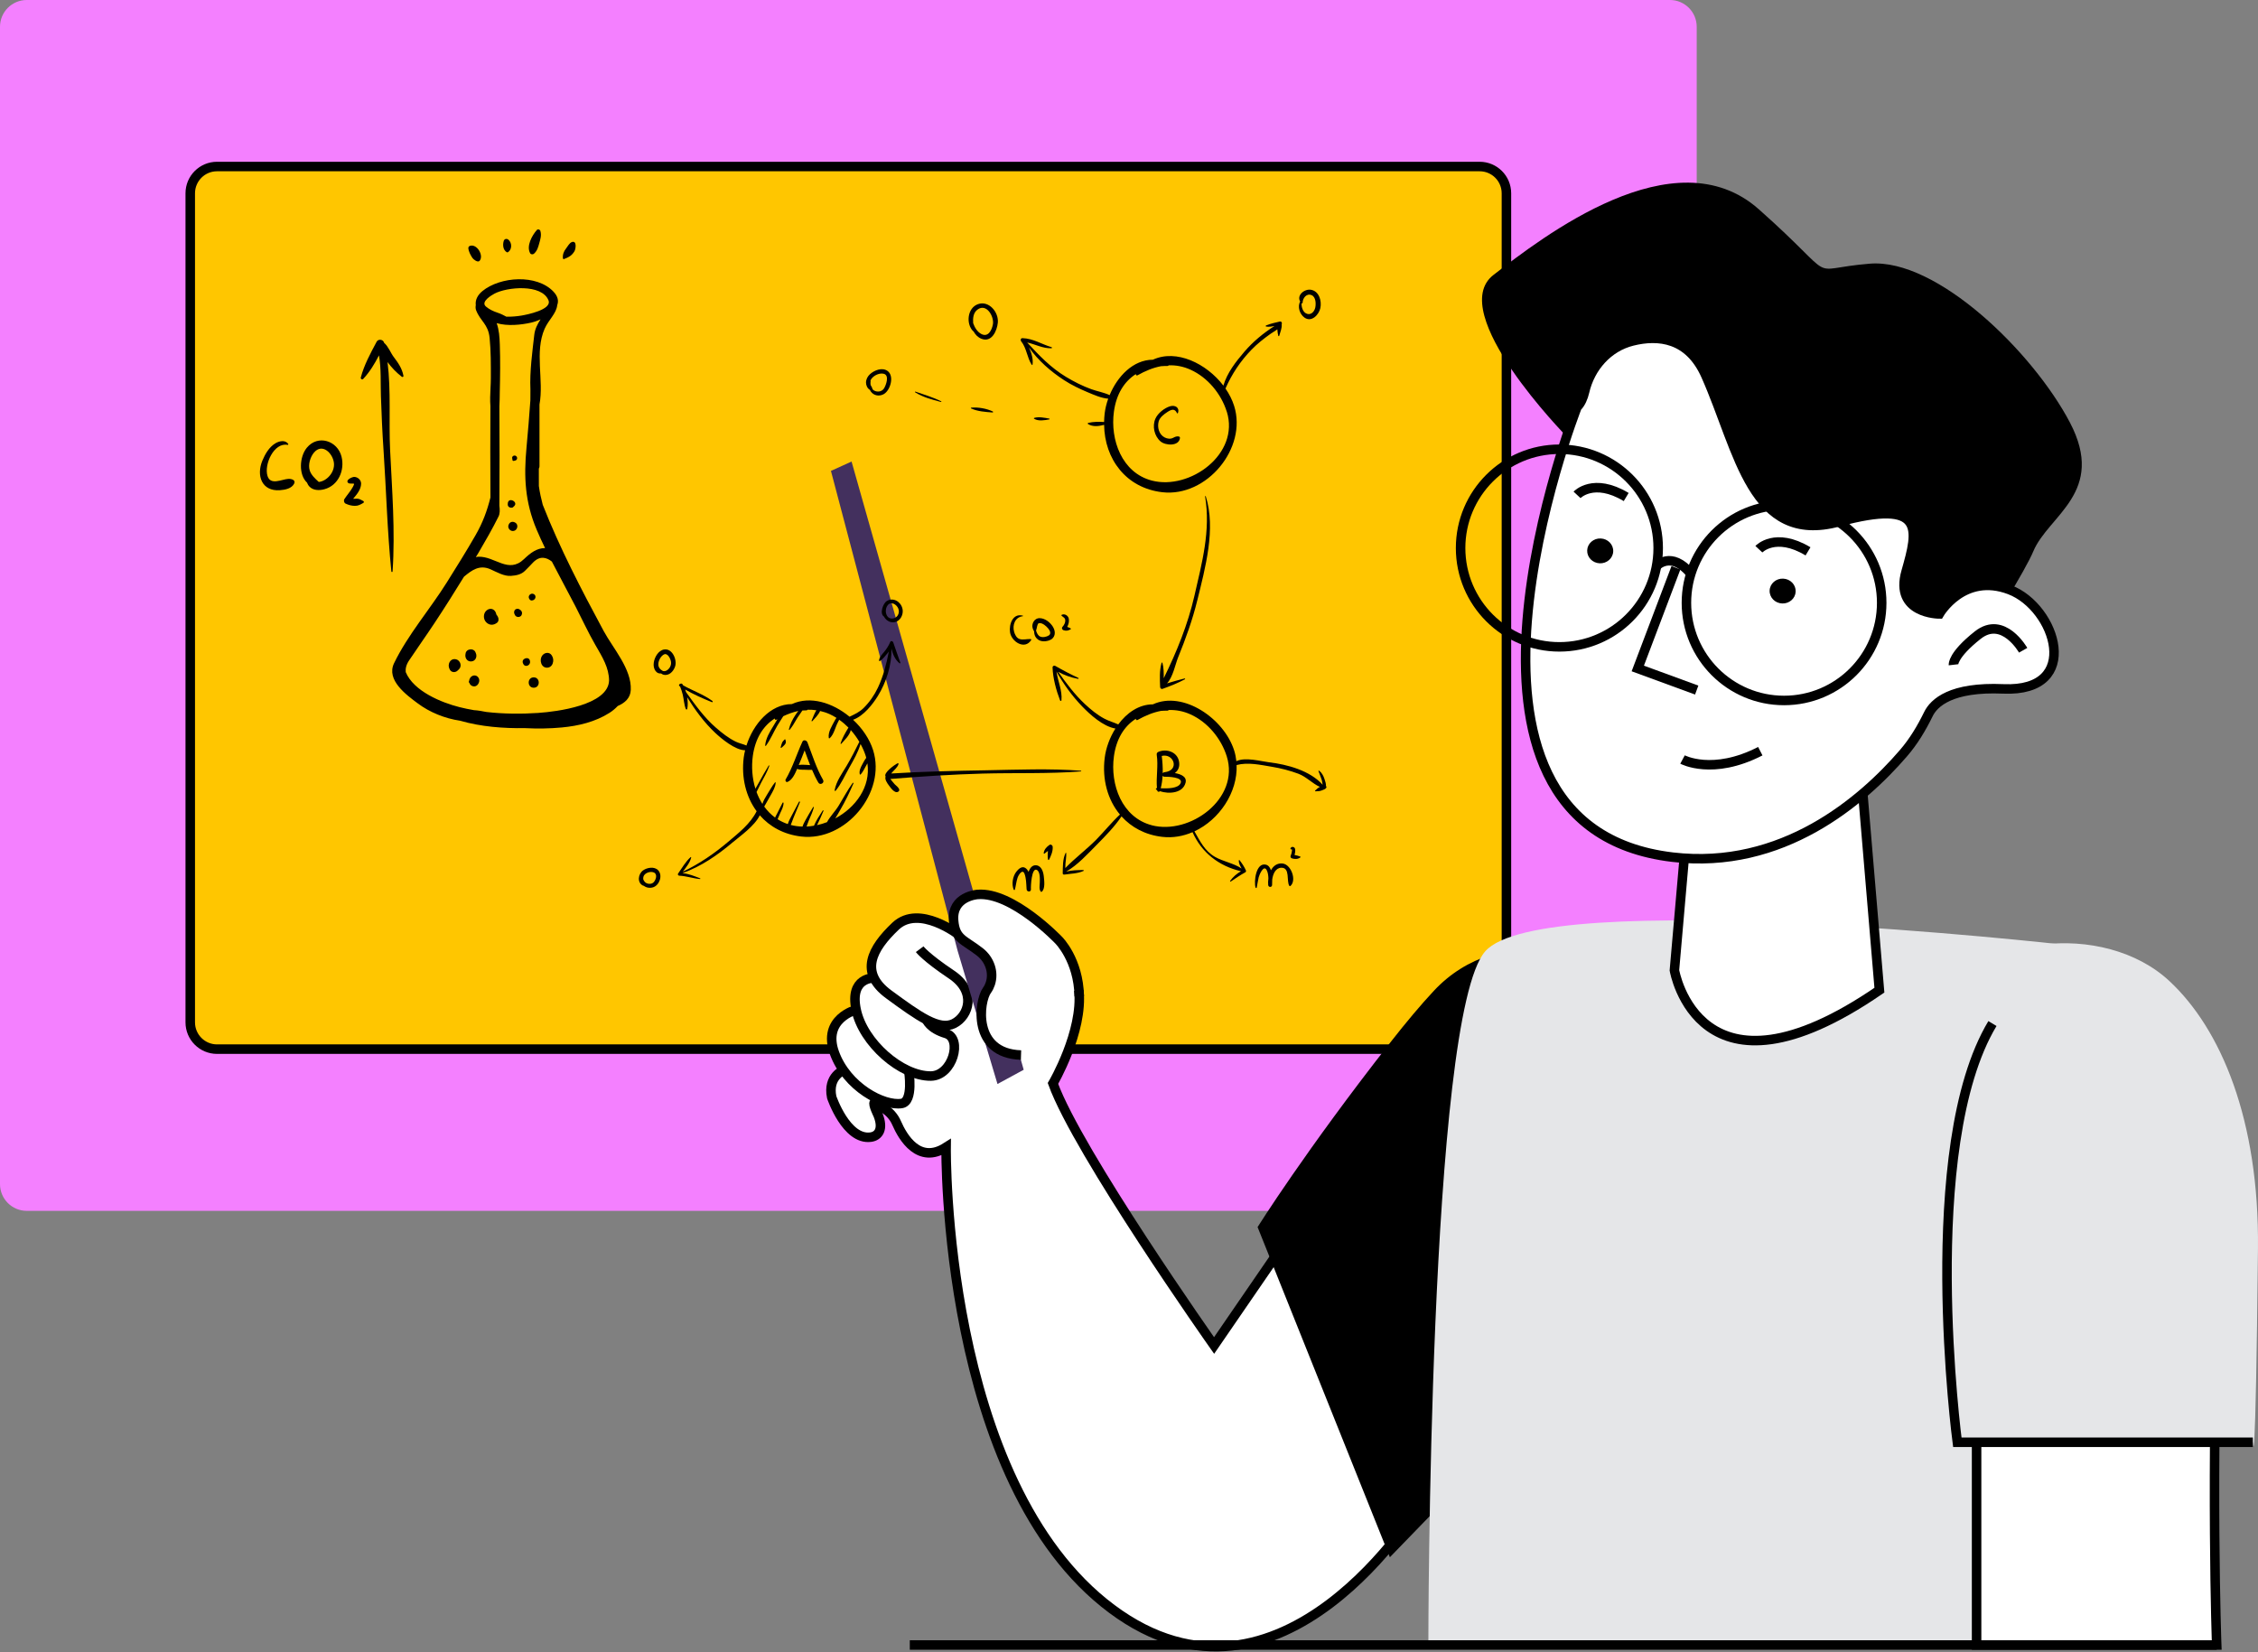 <svg width="237.546" height="173.794" viewBox="0 0 237.546 173.794" fill="none" xmlns="http://www.w3.org/2000/svg" xmlns:xlink="http://www.w3.org/1999/xlink">
	<rect x="0" y="0" width="237.546" height="173.794" fill="#808080" stroke="none"/>
	<desc>
			Created with Pixso.
	</desc>
	<defs/>
	<path id="Vector" d="M2.817 0L175.68 0C177.236 0 178.497 1.261 178.497 2.817L178.497 124.566C178.497 126.121 177.236 127.382 175.68 127.382L2.817 127.382C1.261 127.382 0 126.121 0 124.566L0 2.817C0 1.261 1.261 0 2.817 0Z" fill-rule="evenodd" fill="#F480FF"/>
	<path id="Vector" d="M155.663 17.518L22.832 17.518C21.276 17.518 20.015 18.779 20.015 20.334L20.015 107.552C20.015 109.108 21.276 110.369 22.832 110.369L155.663 110.369C157.218 110.369 158.479 109.108 158.479 107.552L158.479 20.334C158.479 18.779 157.218 17.518 155.663 17.518Z" fill-rule="nonzero" fill="#FFC600"/>
	<path id="Vector" d="M155.663 17.518C157.218 17.518 158.479 18.779 158.479 20.334L158.479 107.552C158.479 109.108 157.218 110.369 155.663 110.369L22.832 110.369C21.276 110.369 20.015 109.108 20.015 107.552L20.015 20.334C20.015 18.779 21.276 17.518 22.832 17.518L155.663 17.518Z" stroke="#000000"/>
	<path id="Vector" d="M135.969 133.83L133.767 132.744L127.723 141.544C127.723 141.544 114.167 121.632 110.771 113.975C110.771 113.975 115.007 106.381 112.916 100.978C112.916 100.978 111.942 97.443 104.581 95.917C104.581 95.917 102.064 94.661 100.292 98.032C100.292 98.032 95.689 94.474 93.687 97.952C93.687 97.952 91.253 100.893 92.166 103.259C92.166 103.259 89.328 102.773 90.07 106.224C90.07 106.224 84.995 107.881 89.187 113.153C89.187 113.153 88.537 112.667 88.147 112.874C87.589 113.174 87.253 114.324 87.5 115.425C87.826 116.888 90.14 120.277 92.192 119.512C93.304 119.099 92.192 116.315 92.192 116.315C92.192 116.315 93.02 116.491 93.609 117.165C94.396 118.068 95.079 119.517 95.29 119.822C97.22 122.575 99.532 120.681 99.532 120.681C99.532 120.681 100.515 154.416 113.017 165.657C113.017 165.657 123.664 178.206 137.016 170.608C137.016 170.608 143.86 166.866 146.226 161.634L135.971 133.828L135.969 133.83Z" fill-rule="nonzero" fill="#FFFFFF"/>
	<path id="Vector" d="M100.91 98.368C100.91 98.368 96.694 95.084 94.213 97.433C91.732 99.783 90.349 102.299 93.502 104.609C96.654 106.919 98.79 108.459 100.351 107.677C101.91 106.895 102.792 104.325 100.088 102.515C97.386 100.705 96.75 99.856 96.75 99.856" stroke="#000000"/>
	<path id="Vector" d="M91.957 102.888C91.957 102.888 89.347 102.762 90.07 106.224C90.79 109.686 94.818 113.228 97.931 113.198C100.227 113.174 101.281 109.25 99.529 108.724C97.778 108.196 97.473 107.273 97.473 107.273" stroke="#000000"/>
	<path id="Vector" d="M90.068 106.224C90.068 106.224 86.472 107.156 87.786 110.766C89.1 114.376 92.95 116.376 94.851 116.085C96.133 115.888 95.603 112.658 95.603 112.658" stroke="#000000"/>
	<path id="Vector" d="M92.192 116.111L92.983 116.601C93.572 116.965 94.044 117.493 94.321 118.129C94.994 119.683 96.684 122.509 99.532 120.686C99.532 120.686 99.095 155.918 116.958 169.249C134.821 182.579 149.447 158.153 149.447 158.153L135.673 129.974L127.725 141.546C127.725 141.546 113.381 121.204 110.773 113.977C110.773 113.977 113.965 108.524 113.498 104.187" stroke="#000000"/>
	<path id="Vector" d="M88.763 112.587C88.763 112.587 87.04 113.198 87.497 115.428C87.497 115.428 89.035 119.979 91.605 119.625C92.429 119.512 92.966 118.773 92.375 117.294C92.375 117.294 91.795 116.134 91.981 115.986C92.166 115.838 92.807 115.773 92.807 115.773" stroke="#000000"/>
	<path id="Vector" d="M100.743 100.02L87.417 49.539L89.586 48.553L107.695 112.538L104.937 114.036L100.743 100.02Z" fill-rule="nonzero" fill="#43305E"/>
	<path id="Vector" d="M111.214 98.764C111.214 98.764 105.468 92.551 101.393 94.459C98.781 95.682 101.527 99.605 103.299 100.375C105.071 101.144 104.219 102.262 104.604 103.626C104.989 104.989 106.604 109.552 106.604 109.552C106.604 109.552 111.24 104.881 111.214 102.431C111.188 99.98 111.568 99.454 111.214 98.764Z" fill-rule="nonzero" fill="#FFFFFF"/>
	<path id="Vector" d="M104.419 102.025C104.419 102.025 104.658 102.787 104.18 103.686C103.701 104.585 101.637 110.592 106.923 110.876C112.21 111.16 112.301 105.982 111.367 103.764C110.433 101.546 105.602 101.076 104.419 102.025Z" fill-rule="nonzero" fill="#FFFFFF"/>
	<path id="Vector" d="M107.414 110.989C102.257 110.827 102.987 105.337 103.827 104.186C103.985 103.971 104.1 103.731 104.182 103.487C104.585 102.276 104.104 100.945 103.102 100.156C101.445 98.853 100.475 98.821 100.321 96.83C100.123 94.272 102.841 94.096 102.841 94.096C106.503 93.788 111.369 98.896 111.369 98.896C111.369 98.896 113.461 100.95 113.54 104.813" stroke="#000000"/>
	<path id="Vector" d="M164.814 45.917C164.814 45.917 152 32.867 157.118 28.921C162.235 24.977 176.152 14.131 185.036 22.02C193.921 29.907 189.63 28.311 196.707 27.738C203.784 27.167 213.887 37.073 217.753 44.434C221.619 51.795 215.485 54.213 213.908 58.001C212.33 61.788 199.592 81.587 195.982 83.62C192.374 85.652 171.112 51.917 168.495 50.016C165.878 48.115 164.814 45.917 164.814 45.917Z" fill-rule="nonzero" fill="#000000"/>
	<path id="Vector" d="M173.596 108.421C169.823 99.128 157.688 96.896 150.846 104.231C149.456 105.719 147.959 107.503 146.276 109.649C137.384 120.981 132.3 129.087 132.3 129.087L146.217 163.819L171.269 137.976C177.405 131.647 179.224 122.294 175.91 114.125L173.596 108.423L173.596 108.421Z" fill-rule="nonzero" fill="#000000"/>
	<path id="Vector" d="M217.109 99.379C217.109 99.379 162.23 93.194 156.237 100.091C150.247 106.987 150.266 173.053 150.266 173.053C150.266 173.053 183.665 173.051 210.305 173.053C229.219 173.053 228.022 121.216 226.97 111.695C225.919 102.175 217.107 99.377 217.107 99.377L217.109 99.379Z" fill-rule="nonzero" fill="#E5E6E8"/>
	<path id="Vector" d="M177.417 87.591L176.152 102.072C176.152 102.072 178.717 117.223 197.716 104.165L195.984 83.62C195.984 83.62 184.102 76.463 177.419 87.591L177.417 87.591Z" fill-rule="nonzero" fill="#FFFFFF"/>
	<path id="Vector" d="M176.152 102.072C176.152 102.072 178.717 117.223 197.716 104.165L195.984 83.62C195.984 83.62 184.102 76.463 177.419 87.591L177.417 87.591L176.152 102.072Z" stroke="#000000"/>
	<path id="Vector" d="M165.908 42.822C165.908 42.822 148.567 86.941 175.962 90.173C187.508 91.535 195.916 84.256 200.247 79.235C201.322 77.991 202.157 76.587 202.871 75.127C203.455 73.93 205.251 72.228 210.753 72.47C219.135 72.836 216.295 63.891 211.422 62.039C206.551 60.184 204.016 64.588 204.016 64.588C204.016 64.588 199.254 64.585 200.526 60.128C201.796 55.671 202.585 52.424 193.432 54.896C184.283 57.368 182.992 47.467 179.461 39.519C177.68 35.507 174.476 35.195 171.739 35.871C169.171 36.505 167.298 38.629 166.702 41.207C166.558 41.824 166.314 42.411 165.908 42.824L165.908 42.822Z" fill-rule="nonzero" fill="#FFFFFF"/>
	<path id="Vector" d="M175.962 90.173C187.508 91.535 195.916 84.256 200.247 79.235C201.322 77.991 202.157 76.587 202.871 75.127C203.455 73.93 205.251 72.228 210.753 72.47C219.135 72.836 216.295 63.891 211.422 62.039C206.551 60.184 204.016 64.588 204.016 64.588C204.016 64.588 199.254 64.585 200.526 60.128C201.796 55.671 202.585 52.424 193.432 54.896C184.283 57.368 182.992 47.467 179.461 39.519C177.68 35.507 174.476 35.195 171.739 35.871C169.171 36.505 167.298 38.629 166.702 41.207C166.558 41.824 166.314 42.411 165.908 42.824L165.908 42.822C165.908 42.822 148.567 86.941 175.962 90.173Z" stroke="#000000"/>
	<path id="Vector" d="M168.401 56.646C169.158 56.679 169.745 57.291 169.714 58.012C169.682 58.734 169.044 59.292 168.287 59.259C167.531 59.226 166.943 58.614 166.975 57.893C167.006 57.171 167.645 56.613 168.401 56.646Z" fill-rule="evenodd" fill="#000000"/>
	<path id="Vector" d="M187.595 60.872C188.351 60.905 188.939 61.517 188.907 62.238C188.876 62.959 188.237 63.517 187.481 63.484C186.724 63.451 186.137 62.84 186.168 62.118C186.2 61.397 186.838 60.839 187.595 60.872Z" fill-rule="evenodd" fill="#000000"/>
	<path id="Vector" d="M176.311 59.729L172.298 70.322L178.497 72.594" stroke="#000000"/>
	<path id="Vector" d="M185.036 57.776C185.036 57.776 186.759 55.929 190.207 58.001" stroke="#000000"/>
	<path id="Vector" d="M165.908 52.06C165.908 52.06 167.631 50.213 171.079 52.286" stroke="#000000"/>
	<path id="Vector" d="M177.006 79.899C177.006 79.899 180.168 81.61 185.186 79.024" stroke="#000000"/>
	<path id="Vector" d="M212.84 68.407C212.84 68.407 210.741 64.701 208.065 66.813C205.39 68.928 205.507 69.933 205.507 69.933" stroke="#000000"/>
	<path id="Vector" d="M224.294 103.863C224.294 103.863 234.357 104.618 233.451 130.345C232.545 156.071 233.202 173.056 233.202 173.056L207.941 173.056L207.941 111.651C207.941 111.651 210.354 100.701 224.294 103.865L224.294 103.863Z" fill-rule="nonzero" fill="#FFFFFF"/>
	<path id="Vector" d="M233.451 130.345C232.545 156.071 233.202 173.056 233.202 173.056L207.941 173.056L207.941 111.651C207.941 111.651 210.354 100.701 224.294 103.865L224.294 103.863C224.294 103.863 234.357 104.618 233.451 130.345Z" stroke="#000000"/>
	<path id="Vector" d="M203.326 106.67C207.49 98.241 221.363 96.804 228.238 103.217C233.649 108.261 237.684 117.796 237.543 131.345C237.28 156.878 237 151.724 237 151.724L199.151 151.731C199.151 151.731 194.571 124.378 203.324 106.668L203.326 106.67Z" fill-rule="nonzero" fill="#E5E6E8"/>
	<path id="Vector" d="M237.003 151.724L205.913 151.724C205.913 151.724 201.793 120.674 209.61 107.675" stroke="#000000"/>
	<path id="Vector" d="M164.051 68.048C158.311 68.048 153.658 63.394 153.658 57.654C153.658 51.914 158.311 47.26 164.051 47.26C169.792 47.26 174.445 51.914 174.445 57.654C174.445 63.394 169.792 68.048 164.051 68.048Z" stroke="#000000"/>
	<path id="Vector" d="M187.686 73.688C182.013 73.688 177.415 69.089 177.415 63.416C177.415 57.744 182.013 53.145 187.686 53.145C193.359 53.145 197.958 57.744 197.958 63.416C197.958 69.089 193.359 73.688 187.686 73.688Z" stroke="#000000"/>
	<path id="Vector" d="M174.269 59.541C174.269 59.541 175.811 57.87 177.877 60.353" stroke="#000000"/>
	<path id="Vector" d="M93.964 67.564C93.922 67.444 93.722 67.381 93.661 67.524C93.483 67.935 93.269 68.275 92.981 68.618C92.765 68.876 92.509 69.137 92.476 69.487C92.471 69.531 92.528 69.559 92.565 69.538C92.896 69.334 93.147 68.98 93.394 68.686C93.434 68.639 93.471 68.59 93.509 68.541C93.253 69.85 92.929 71.137 92.354 72.35C91.976 73.146 91.471 73.871 90.847 74.489C90.401 74.927 89.892 75.148 89.375 75.399C87.589 73.923 85.237 73.177 83.308 74.068C81.014 74.076 79.235 76.197 78.528 78.427C78.167 78.268 77.749 78.193 77.397 78.019C76.634 77.646 75.954 77.106 75.317 76.552C74.076 75.477 73.125 74.134 72.172 72.808C72.144 72.716 72.116 72.625 72.083 72.538C72.987 73.059 73.909 73.468 74.897 73.867C74.975 73.897 75.007 73.784 74.949 73.742C73.993 73.04 72.883 72.672 71.867 72.097C71.846 72.061 71.827 72.024 71.806 71.991C71.768 71.935 71.691 71.888 71.621 71.916C71.599 71.923 71.508 71.949 71.562 71.942C71.435 71.956 71.379 72.111 71.496 72.188C71.517 72.202 71.538 72.212 71.559 72.226C71.559 72.235 71.555 72.245 71.559 72.252C71.667 72.524 71.757 72.787 71.825 73.071C71.947 73.571 71.961 74.104 72.146 74.582C72.172 74.648 72.282 74.667 72.299 74.582C72.371 74.23 72.365 73.789 72.294 73.353C73.141 74.712 74.078 76.005 75.259 77.111C75.864 77.678 77.334 78.923 78.388 78.927C78.324 79.188 78.273 79.446 78.24 79.702C77.979 81.81 78.477 83.821 79.599 85.342C78.93 86.671 77.754 87.584 76.601 88.561C75.144 89.795 73.562 90.884 71.834 91.701C72.181 91.237 72.583 90.753 72.714 90.211C72.724 90.173 72.679 90.147 72.651 90.173C72.127 90.64 71.735 91.333 71.334 91.903C71.266 91.999 71.358 92.117 71.459 92.121C72.191 92.154 72.907 92.41 73.641 92.474C73.688 92.478 73.691 92.41 73.651 92.396C73.012 92.152 72.454 91.919 71.796 91.851C73.785 91.147 75.503 89.943 77.111 88.589C77.857 87.957 79.38 86.903 79.932 85.767C80.977 86.964 82.455 87.788 84.298 88.002C88.979 88.539 93.255 83.359 91.854 78.918C91.483 77.744 90.72 76.622 89.746 75.719C90.859 75.322 91.814 74.085 92.354 73.212C93.241 71.773 93.826 69.942 93.779 68.228C93.927 68.813 94.136 69.367 94.626 69.77C94.664 69.801 94.741 69.775 94.72 69.717C94.457 69.001 94.211 68.275 93.962 67.555L93.964 67.564ZM90.406 78.035C89.986 78.887 89.561 79.725 89.075 80.547C88.596 81.357 87.969 82.192 87.805 83.134C87.796 83.185 87.864 83.244 87.906 83.192C88.509 82.462 88.897 81.537 89.366 80.718C89.812 79.939 90.265 79.132 90.532 78.27C90.753 78.676 90.943 79.099 91.079 79.533C91.1 79.596 91.112 79.66 91.129 79.725C90.967 79.937 90.84 80.181 90.716 80.413C90.551 80.716 90.364 81.089 90.448 81.441C90.457 81.484 90.516 81.5 90.547 81.467C90.795 81.2 90.95 80.824 91.136 80.509C91.176 80.441 91.213 80.373 91.253 80.305C91.617 82.767 90.021 84.948 87.868 86.098C88.073 85.788 88.246 85.457 88.404 85.188C88.922 84.298 89.38 83.359 89.784 82.413C89.807 82.359 89.739 82.317 89.704 82.366C89.157 83.124 88.718 83.955 88.232 84.753C87.88 85.335 87.326 85.882 87.002 86.49C86.659 86.622 86.31 86.727 85.955 86.805C86.206 86.317 86.42 85.802 86.631 85.307C86.652 85.256 86.587 85.213 86.554 85.263C86.225 85.77 85.873 86.298 85.631 86.864C85.373 86.908 85.113 86.941 84.852 86.953C84.939 86.727 85.009 86.493 85.099 86.284C85.289 85.838 85.493 85.41 85.617 84.939C85.629 84.892 85.566 84.866 85.542 84.906C85.265 85.356 84.995 85.812 84.739 86.277C84.624 86.486 84.498 86.718 84.427 86.955C84.01 86.946 83.596 86.892 83.195 86.786C83.193 86.786 83.19 86.786 83.188 86.784C83.293 86.549 83.371 86.295 83.465 86.061C83.688 85.497 83.934 84.946 84.157 84.382C84.181 84.326 84.087 84.286 84.059 84.34C83.814 84.821 83.547 85.291 83.3 85.772C83.155 86.056 82.972 86.368 82.878 86.692C82.488 86.561 82.129 86.387 81.803 86.18C81.906 85.96 81.991 85.725 82.089 85.519C82.247 85.19 82.427 84.842 82.43 84.472C82.43 84.42 82.357 84.399 82.331 84.446C82.127 84.835 81.942 85.237 81.733 85.626C81.667 85.749 81.596 85.875 81.54 86.007C81.096 85.683 80.716 85.291 80.399 84.85C80.632 84.457 80.852 84.061 81.075 83.659C81.303 83.251 81.571 82.814 81.603 82.338C81.606 82.303 81.556 82.282 81.533 82.307C81.207 82.711 80.956 83.192 80.676 83.629C80.474 83.946 80.312 84.244 80.207 84.57C79.958 84.18 79.751 83.763 79.589 83.319C79.749 83.002 79.897 82.676 80.059 82.371C80.376 81.782 80.712 81.199 80.937 80.568C80.953 80.526 80.89 80.502 80.866 80.537C80.512 81.096 80.197 81.683 79.873 82.26C79.744 82.493 79.601 82.73 79.47 82.972C79.129 81.866 79.043 80.662 79.197 79.533C79.451 77.7 80.272 76.366 81.519 75.575C81.467 75.667 81.585 75.766 81.671 75.716C81.709 75.695 81.749 75.676 81.789 75.655C81.639 75.904 81.493 76.155 81.348 76.392C80.96 77.021 80.564 77.676 80.496 78.423C80.491 78.474 80.559 78.481 80.585 78.446C81.059 77.794 81.373 77.024 81.782 76.326C81.974 75.998 82.202 75.674 82.404 75.341C82.927 75.097 83.453 74.909 83.984 74.791C83.859 74.949 83.749 75.118 83.643 75.275C83.345 75.728 83.117 76.204 82.991 76.733C82.981 76.775 83.038 76.815 83.068 76.777C83.341 76.449 83.556 76.089 83.765 75.716C83.953 75.383 84.209 75.071 84.413 74.742C84.552 74.735 84.69 74.726 84.833 74.728C84.901 74.728 84.941 74.698 84.967 74.66C85.27 74.651 85.577 74.674 85.885 74.719C85.667 75.054 85.531 75.486 85.38 75.81C85.359 75.855 85.415 75.906 85.453 75.866C85.721 75.573 86.106 75.202 86.277 74.794C86.603 74.869 86.934 74.972 87.27 75.122C87.521 75.235 87.763 75.371 87.997 75.517C87.918 75.622 87.85 75.74 87.798 75.841C87.521 76.371 87.098 77.01 87.188 77.627C87.195 77.676 87.263 77.686 87.293 77.655C87.756 77.216 87.854 76.524 88.152 75.977C88.188 75.911 88.242 75.815 88.284 75.714C88.631 75.958 88.957 76.237 89.258 76.54C88.941 77.08 88.615 77.608 88.429 78.209C88.418 78.249 88.472 78.279 88.497 78.249C88.833 77.869 89.385 77.362 89.502 76.803C89.842 77.181 90.143 77.596 90.401 78.033L90.406 78.035Z" fill-rule="nonzero" fill="#000000"/>
	<path id="Vector" d="M139.508 82.711C139.508 82.711 139.499 82.709 139.494 82.704C139.518 82.451 139.405 82.164 139.332 81.934C139.227 81.606 139.053 81.286 138.774 81.075C138.741 81.052 138.694 81.091 138.706 81.127C138.814 81.425 138.945 81.711 139.041 82.014C139.093 82.178 139.109 82.373 139.145 82.556C137.809 81.059 135.417 80.418 133.518 80.195C132.722 80.101 130.981 79.613 130.068 80.078C130.028 79.7 129.955 79.324 129.838 78.953C128.774 75.582 124.46 72.63 121.286 74.097C119.81 74.101 118.547 74.986 117.643 76.209C117.172 75.993 116.655 75.855 116.191 75.608C115.425 75.202 114.752 74.644 114.12 74.054C113.052 73.057 112.163 71.862 111.318 70.67C111.973 71.033 112.637 71.268 113.409 71.414C113.463 71.423 113.503 71.348 113.449 71.32C112.625 70.937 111.801 70.505 111.012 70.05C110.893 69.982 110.726 70.066 110.731 70.212C110.766 71.348 111.116 72.63 111.524 73.686C111.555 73.763 111.66 73.749 111.667 73.667C111.766 72.653 111.289 71.658 111.144 70.646C111.897 71.982 112.785 73.212 113.853 74.32C114.667 75.165 116.045 76.425 117.345 76.641C116.744 77.592 116.345 78.693 116.216 79.735C115.937 81.99 116.524 84.138 117.82 85.69C116.939 86.511 116.167 87.478 115.327 88.331C114.296 89.373 113.09 90.272 112.073 91.319C112.078 91.178 112.073 91.037 112.085 90.896C112.109 90.516 112.193 90.126 112.17 89.748C112.17 89.715 112.12 89.697 112.104 89.732C111.792 90.352 111.813 91.204 111.801 91.882C111.801 91.974 111.883 92.018 111.965 92.006C112.672 91.901 113.318 91.915 113.989 91.621C114.038 91.6 114.01 91.528 113.963 91.528C113.329 91.53 112.759 91.546 112.163 91.692C113.367 91.004 114.402 89.856 115.367 88.882C116.27 87.971 117.251 86.972 117.986 85.882C119.026 87.037 120.477 87.831 122.279 88.037C123.385 88.164 124.467 87.969 125.458 87.544C126.406 89.68 128.216 91.11 130.554 91.652C130.103 91.915 129.725 92.234 129.41 92.671C129.382 92.711 129.436 92.762 129.476 92.736C129.974 92.403 130.481 92.056 131.007 91.767C131.089 91.722 131.101 91.626 131.065 91.549C130.896 91.171 130.654 90.807 130.396 90.483C130.373 90.453 130.331 90.481 130.328 90.511C130.305 90.83 130.471 91.096 130.622 91.368C129.798 90.812 128.683 90.636 127.824 90.145C126.732 89.523 126.237 88.471 125.657 87.457C128.286 86.23 130.211 83.354 130.094 80.481C131.291 80.162 132.61 80.465 133.809 80.664C134.758 80.822 135.685 81.059 136.586 81.394C137.426 81.707 138.067 82.436 138.861 82.782C138.661 82.873 138.523 83.005 138.358 83.164C138.33 83.192 138.351 83.246 138.391 83.246C138.628 83.237 138.832 83.242 139.055 83.15C139.224 83.08 139.462 83.026 139.539 82.84C139.56 82.789 139.553 82.742 139.504 82.711L139.508 82.711ZM121.176 86.817C118.01 85.99 116.78 82.514 117.186 79.564C117.439 77.73 118.261 76.397 119.507 75.606C119.456 75.698 119.573 75.796 119.66 75.747C120.481 75.28 121.305 74.942 122.141 74.784C122.362 74.768 122.585 74.756 122.815 74.761C122.883 74.761 122.923 74.73 122.948 74.693C123.7 74.667 124.465 74.799 125.251 75.155C127.056 75.972 128.469 77.693 129.056 79.561C130.457 84.03 125.162 87.859 121.172 86.819L121.176 86.817Z" fill-rule="nonzero" fill="#000000"/>
	<path id="Vector" d="M134.856 33.993C134.856 33.993 134.856 33.991 134.856 33.989C134.856 33.874 134.748 33.801 134.642 33.824C134.166 33.935 133.652 34.047 133.199 34.233C133.15 34.252 133.131 34.341 133.199 34.352C133.488 34.399 133.786 34.357 134.082 34.294C132.917 35.035 131.812 35.951 130.924 36.986C130.03 38.028 129.089 39.221 128.704 40.566C126.922 38.237 123.758 36.697 121.286 37.841C119.211 37.848 117.554 39.585 116.735 41.568C116.132 41.282 115.409 41.162 114.796 40.939C113.869 40.601 112.986 40.153 112.141 39.643C110.538 38.676 109.308 37.385 108.06 36.031C108.916 36.212 109.698 36.667 110.613 36.636C110.679 36.636 110.691 36.542 110.627 36.524C109.583 36.212 108.686 35.608 107.564 35.573C107.379 35.566 107.332 35.78 107.428 35.902C108.015 36.641 108.043 37.618 108.543 38.378C108.562 38.406 108.613 38.409 108.621 38.369C108.714 37.822 108.529 37.146 108.252 36.554C109.219 37.932 110.543 39.08 111.937 39.988C112.709 40.491 113.543 40.894 114.392 41.249C115.047 41.523 115.838 41.885 116.587 41.941C116.404 42.453 116.277 42.974 116.214 43.481C116.176 43.789 116.16 44.094 116.153 44.394C115.594 44.361 115.015 44.359 114.484 44.488C114.425 44.502 114.418 44.582 114.468 44.612C114.979 44.925 115.59 44.843 116.155 44.692C116.202 48.277 118.456 51.342 122.277 51.781C126.958 52.319 131.234 47.138 129.833 42.697C129.633 42.066 129.321 41.448 128.922 40.873C129.591 39.352 130.485 37.998 131.657 36.791C132.26 36.167 132.948 35.627 133.654 35.125C133.901 34.949 134.157 34.815 134.38 34.648C134.389 34.876 134.427 35.104 134.476 35.324C134.488 35.378 134.567 35.374 134.579 35.324C134.687 34.916 134.88 34.531 134.833 34.106C134.837 34.094 134.844 34.085 134.849 34.073C134.861 34.045 134.859 34.019 134.849 33.996L134.856 33.993ZM129.061 43.298C130.462 47.767 125.167 51.596 121.176 50.556C118.01 49.73 116.78 46.253 117.186 43.303C117.439 41.469 118.261 40.136 119.507 39.345C119.456 39.437 119.573 39.535 119.66 39.486C120.481 39.019 121.305 38.681 122.141 38.524C122.362 38.507 122.585 38.498 122.815 38.5C122.883 38.5 122.923 38.47 122.948 38.432C123.699 38.406 124.465 38.538 125.251 38.895C127.056 39.711 128.469 41.432 129.056 43.3L129.061 43.298Z" fill-rule="nonzero" fill="#000000"/>
	<path id="Vector" d="M86.587 82.04C85.873 80.798 85.457 79.425 84.943 78.094C84.864 77.887 84.533 77.772 84.415 78.026C83.807 79.347 83.389 80.742 82.65 82.002C82.58 82.122 82.7 82.319 82.847 82.258C83.357 82.044 83.638 81.397 83.859 80.887C84.124 80.998 84.451 80.967 84.735 80.979C84.993 80.988 85.211 81.002 85.429 80.984C85.624 81.444 85.835 81.897 86.094 82.331C86.281 82.648 86.772 82.364 86.587 82.042L86.587 82.04ZM84.899 80.467C84.634 80.458 84.31 80.42 84.03 80.481C84.249 79.974 84.444 79.455 84.648 78.941C84.838 79.458 85.023 79.979 85.225 80.491C85.124 80.479 85.019 80.472 84.897 80.467L84.899 80.467Z" fill-rule="nonzero" fill="#000000"/>
	<path id="Vector" d="M82.624 77.805C82.615 77.775 82.573 77.758 82.549 77.787C82.446 77.906 82.338 77.986 82.275 78.139C82.209 78.294 82.174 78.458 82.129 78.618C82.115 78.665 82.174 78.695 82.209 78.665C82.347 78.538 82.493 78.432 82.603 78.277C82.709 78.127 82.676 77.963 82.624 77.808L82.624 77.805Z" fill-rule="nonzero" fill="#000000"/>
	<path id="Vector" d="M123.594 81.326C123.948 81.059 124.145 80.648 124.03 80.078C123.833 79.087 122.711 78.737 121.871 79.092C121.73 79.153 121.669 79.254 121.692 79.409C121.866 80.577 121.61 81.756 121.714 82.911C121.704 82.911 121.695 82.911 121.688 82.911C121.601 82.908 121.568 83.033 121.643 83.073C121.671 83.089 121.704 83.103 121.735 83.117C121.737 83.141 121.739 83.166 121.742 83.19C121.742 83.19 121.746 83.188 121.749 83.185C121.784 83.303 121.944 83.343 122.016 83.232C122.983 83.556 124.453 83.446 124.725 82.333C124.878 81.709 124.249 81.441 123.596 81.326L123.594 81.326ZM122.498 81.237C122.415 81.246 122.357 81.286 122.319 81.34C122.336 80.721 122.291 80.099 122.218 79.523C123.5 79.211 124.141 81.068 122.498 81.237ZM124.204 82.387C123.948 82.955 122.85 82.955 122.108 82.927C122.218 82.509 122.282 82.066 122.307 81.61C122.343 81.667 122.404 81.709 122.498 81.709C122.852 81.709 124.5 81.73 124.204 82.387Z" fill-rule="nonzero" fill="#000000"/>
	<path id="Vector" d="M113.712 81.08C110.428 80.829 107.069 80.974 103.78 81.033C100.445 81.091 97.088 81.16 93.76 81.371C93.805 81.314 93.842 81.265 93.863 81.242C94.098 80.977 94.422 80.723 94.53 80.373C94.549 80.312 94.481 80.277 94.431 80.298C94.159 80.418 92.903 81.305 93.166 81.695C93.056 81.981 93.33 82.385 93.523 82.638C93.692 82.864 94.124 83.5 94.481 83.291C94.863 83.068 94.269 82.655 94.119 82.498C93.964 82.336 93.821 82.127 93.664 81.946C96.905 81.681 100.13 81.469 103.384 81.38C106.815 81.286 110.292 81.415 113.714 81.153C113.761 81.148 113.761 81.082 113.714 81.08L113.712 81.08Z" fill-rule="nonzero" fill="#000000"/>
	<path id="Vector" d="M94.938 64.031C94.772 63.292 93.971 62.811 93.293 63.229C92.887 63.477 92.511 64.557 92.992 64.858C93.129 65.142 93.415 65.379 93.729 65.445C94.553 65.621 95.105 64.761 94.941 64.034L94.938 64.031ZM93.84 65.071C93.429 65.071 93.246 64.75 93.194 64.407C93.178 64.147 93.211 63.888 93.391 63.665C93.758 63.215 94.328 63.597 94.499 64.01C94.703 64.499 94.396 65.071 93.84 65.069L93.84 65.071Z" fill-rule="nonzero" fill="#000000"/>
	<path id="Vector" d="M69.867 68.325C69.254 68.426 68.855 69.148 68.778 69.71C68.733 70.036 68.78 70.348 68.987 70.611C69.144 70.813 69.341 70.867 69.548 70.846C69.693 70.965 69.881 71.029 70.104 70.998C70.566 70.937 70.893 70.512 71.026 70.097C71.247 69.407 70.731 68.184 69.867 68.327L69.867 68.325ZM70.191 70.501C70.036 70.606 69.883 70.627 69.74 70.59C69.454 70.437 69.242 70.203 69.259 69.853C69.275 69.487 69.496 69.059 69.813 68.867C70.226 68.616 70.55 69.306 70.592 69.634C70.635 69.972 70.468 70.308 70.191 70.498L70.191 70.501Z" fill-rule="nonzero" fill="#000000"/>
	<path id="Vector" d="M69.245 91.556C68.853 91.131 68.085 91.258 67.663 91.556C67.128 91.934 66.994 92.854 67.658 93.173C67.677 93.182 67.698 93.182 67.719 93.178C68.001 93.398 68.386 93.452 68.724 93.337C69.383 93.112 69.738 92.091 69.243 91.556L69.245 91.556ZM68.769 92.807C68.583 93.006 68.261 93.023 68.027 92.915C67.829 92.823 67.752 92.673 67.675 92.516C67.653 92.328 67.675 92.147 67.837 91.988C68.062 91.76 68.494 91.657 68.79 91.786C69.2 91.966 69.001 92.56 68.771 92.807L68.769 92.807Z" fill-rule="nonzero" fill="#000000"/>
	<path id="Vector" d="M125.958 63.158C126.784 59.774 127.939 55.649 126.85 52.211C126.835 52.164 126.772 52.185 126.779 52.229C127.38 55.818 126.45 59.203 125.655 62.679C124.969 65.684 123.784 68.595 122.427 71.348C122.432 70.799 122.432 70.242 122.289 69.731C122.277 69.686 122.214 69.686 122.2 69.731C121.967 70.531 122.014 71.458 122.049 72.282C122.054 72.4 122.171 72.515 122.296 72.47C123.117 72.177 123.883 71.871 124.655 71.461C124.704 71.435 124.669 71.36 124.617 71.374C123.99 71.54 123.38 71.693 122.772 71.89C123.401 71.219 123.636 69.907 123.943 69.146C124.737 67.191 125.455 65.215 125.955 63.161L125.958 63.158Z" fill-rule="nonzero" fill="#000000"/>
	<path id="Vector" d="M109.813 92.22C109.768 91.751 109.583 91.086 109.017 91.028C108.609 90.985 108.358 91.298 108.205 91.722C108.118 91.535 107.996 91.377 107.825 91.284C107.47 91.089 107.109 91.457 106.916 91.706C106.534 92.201 106.409 93.004 106.639 93.582C106.663 93.64 106.752 93.652 106.771 93.582C106.877 93.168 106.914 92.748 107.048 92.342C107.153 92.028 107.574 91.366 107.783 91.927C107.954 92.389 107.961 92.915 107.991 93.408C107.991 93.464 107.996 93.516 108.001 93.56C108.027 93.851 108.477 93.856 108.456 93.56C108.428 93.236 108.527 91.265 109.059 91.507C109.449 91.683 109.393 92.502 109.388 92.844C109.383 93.138 109.285 93.565 109.503 93.809C109.529 93.837 109.569 93.83 109.595 93.809C109.975 93.511 109.853 92.629 109.813 92.22Z" fill-rule="nonzero" fill="#000000"/>
	<path id="Vector" d="M110.397 88.891C110.097 89.096 109.853 89.366 109.799 89.734C109.792 89.779 109.836 89.83 109.883 89.798C110.008 89.711 110.123 89.61 110.242 89.516C110.217 89.821 110.203 90.131 110.254 90.424C110.264 90.476 110.343 90.485 110.365 90.438C110.569 90.018 110.775 89.565 110.745 89.086C110.735 88.924 110.552 88.784 110.4 88.887L110.397 88.891Z" fill-rule="nonzero" fill="#000000"/>
	<path id="Vector" d="M134.94 90.84C134.354 90.776 133.952 91.098 133.708 91.551C133.607 91.253 133.438 91.018 133.154 90.957C132.112 90.734 131.898 92.781 132.089 93.375C132.107 93.429 132.194 93.438 132.208 93.375C132.283 93.011 132.333 92.647 132.417 92.286C132.466 92.074 132.924 90.945 133.246 91.511C133.387 91.76 133.431 92.088 133.438 92.415C133.403 92.654 133.396 92.894 133.417 93.105C133.443 93.365 133.811 93.373 133.826 93.105C133.833 92.957 133.842 92.755 133.84 92.532C133.915 91.945 134.182 91.312 134.786 91.286C135.755 91.248 135.314 92.715 135.642 93.192C135.668 93.229 135.717 93.236 135.753 93.206C136.443 92.61 135.825 90.938 134.94 90.842L134.94 90.84Z" fill-rule="nonzero" fill="#000000"/>
	<path id="Vector" d="M136.783 90.108C136.596 90.032 136.396 89.983 136.192 89.948C136.241 89.739 136.288 89.525 136.248 89.314C136.197 89.049 135.823 89 135.755 89.279C135.748 89.305 135.762 89.335 135.79 89.342C135.826 89.349 135.924 89.363 135.915 89.349C135.936 89.382 135.915 89.49 135.912 89.525C135.898 89.683 135.856 89.866 135.788 90.007C135.732 90.124 135.779 90.251 135.905 90.295C136.199 90.394 136.539 90.399 136.795 90.201C136.83 90.173 136.826 90.126 136.783 90.11L136.783 90.108Z" fill-rule="nonzero" fill="#000000"/>
	<path id="Vector" d="M124.016 45.915C123.772 45.88 123.638 45.946 123.415 46.058C123.129 46.206 122.819 46.159 122.54 46.026C121.925 45.725 121.728 44.948 121.894 44.333C122.012 43.901 122.472 43.563 122.826 43.333C123.246 43.059 123.594 42.96 123.824 43.462C123.845 43.505 123.904 43.486 123.918 43.45C124.127 42.871 123.617 42.587 123.103 42.737C122.507 42.911 121.807 43.467 121.552 44.04C121.2 44.833 121.43 45.859 122.082 46.429C122.606 46.885 124.026 46.974 124.136 46.077C124.145 46.011 124.08 45.927 124.014 45.917L124.016 45.915Z" fill-rule="nonzero" fill="#000000"/>
	<path id="Vector" d="M137.915 30.484C137.208 30.369 136.396 31.078 136.779 31.712C136.483 32.27 136.722 33.033 137.22 33.402C137.973 33.958 138.757 33.101 138.903 32.411C139.062 31.658 138.779 30.625 137.912 30.484L137.915 30.484ZM138.368 32.364C138.271 32.817 137.851 33.228 137.38 32.958C137.049 32.77 136.912 32.294 136.917 31.885C136.922 31.89 136.924 31.895 136.929 31.899C136.969 31.937 137.037 31.911 137.037 31.855C137.037 31.369 137.455 30.813 137.99 31.052C138.438 31.252 138.452 31.965 138.368 32.364Z" fill-rule="nonzero" fill="#000000"/>
	<path id="Vector" d="M102.886 31.996C101.766 32.397 101.602 34.054 102.37 34.836C102.382 34.848 102.396 34.85 102.412 34.848C102.595 35.195 102.87 35.486 103.25 35.639C104.327 36.066 104.888 34.81 104.973 33.944C105.081 32.846 104.034 31.585 102.886 31.996ZM104.454 34.122C104.339 34.756 103.94 35.531 103.21 35.12C102.806 34.895 102.534 34.449 102.377 33.991C102.342 33.449 102.393 32.895 102.835 32.569C103.788 31.864 104.602 33.31 104.456 34.122L104.454 34.122Z" fill-rule="nonzero" fill="#000000"/>
	<path id="Vector" d="M99.02 42.221C98.145 41.784 97.225 41.521 96.304 41.197C96.26 41.181 96.236 41.246 96.274 41.27C97.112 41.798 98.044 42.035 98.992 42.286C99.03 42.296 99.055 42.242 99.018 42.223L99.02 42.221Z" fill-rule="nonzero" fill="#000000"/>
	<path id="Vector" d="M104.447 43.286C103.766 42.969 102.933 42.822 102.184 42.883C102.144 42.885 102.116 42.948 102.161 42.969C102.846 43.282 103.675 43.338 104.419 43.392C104.473 43.397 104.497 43.312 104.447 43.289L104.447 43.286Z" fill-rule="nonzero" fill="#000000"/>
	<path id="Vector" d="M110.388 44.037C109.895 43.948 109.301 43.819 108.806 43.96C108.761 43.972 108.754 44.033 108.794 44.056C109.254 44.331 109.895 44.209 110.388 44.12C110.428 44.112 110.428 44.047 110.388 44.04L110.388 44.037Z" fill-rule="nonzero" fill="#000000"/>
	<path id="Vector" d="M93.38 39.031C92.819 38.613 91.981 38.946 91.523 39.364C91.274 39.592 91.108 39.906 91.105 40.244C91.105 40.526 91.251 40.871 91.507 41.007C91.563 41.129 91.64 41.246 91.753 41.347C92.103 41.667 92.608 41.681 93.002 41.444C93.668 41.042 94.105 39.571 93.38 39.028L93.38 39.031ZM93.009 40.845C92.807 41.171 92.424 41.258 92.077 41.141C91.957 41.101 91.863 41.031 91.788 40.944C91.788 40.941 91.788 40.939 91.788 40.937C91.763 40.77 91.657 40.641 91.589 40.498C91.568 40.364 91.565 40.223 91.589 40.094C91.593 40.073 91.579 40.056 91.565 40.052C91.61 39.934 91.683 39.824 91.772 39.735C92.058 39.437 92.57 39.216 92.981 39.324C93.593 39.486 93.209 40.521 93.009 40.845Z" fill-rule="nonzero" fill="#000000"/>
	<path id="Vector" d="M108.414 67.228C108.031 67.203 107.63 67.346 107.259 67.224C106.945 67.121 106.773 66.771 106.689 66.477C106.482 65.752 106.785 64.919 107.602 64.825C107.632 64.82 107.642 64.778 107.609 64.769C106.55 64.471 106.13 65.686 106.259 66.522C106.414 67.515 107.804 68.395 108.48 67.339C108.513 67.287 108.468 67.231 108.416 67.226L108.414 67.228Z" fill-rule="nonzero" fill="#000000"/>
	<path id="Vector" d="M110.789 65.966C110.505 65.489 109.949 65.038 109.376 65.029C109.097 65.024 108.846 65.182 108.717 65.428C108.642 65.571 108.595 65.747 108.606 65.909C108.623 66.116 108.703 66.264 108.792 66.428C108.796 66.691 108.862 66.947 109.055 67.153C109.395 67.519 109.916 67.522 110.364 67.372C111.015 67.153 111.109 66.505 110.787 65.968L110.789 65.966ZM110.341 66.844C110.102 67.003 109.684 67.085 109.423 66.963C109.2 66.86 109.069 66.597 108.994 66.325C109.024 66.238 109.055 66.151 109.069 66.059C109.085 65.951 109.123 65.825 109.158 65.717C109.2 65.581 109.278 65.552 109.376 65.55C109.686 65.543 110.055 65.848 110.273 66.114C110.479 66.362 110.594 66.677 110.341 66.846L110.341 66.844Z" fill-rule="nonzero" fill="#000000"/>
	<path id="Vector" d="M112.639 66.109C112.515 66.036 112.397 65.989 112.273 65.952C112.414 65.689 112.489 65.402 112.442 65.1C112.39 64.766 112.012 64.525 111.698 64.675C111.66 64.694 111.653 64.752 111.684 64.78C111.857 64.928 112.055 64.999 112.069 65.257C112.083 65.503 111.944 65.759 111.782 65.935C111.665 66.06 111.724 66.24 111.876 66.294C112.158 66.395 112.383 66.346 112.637 66.2C112.672 66.182 112.669 66.13 112.637 66.109L112.639 66.109Z" fill-rule="nonzero" fill="#000000"/>
	<path id="Vector" d="M63.496 66.362C61.172 62.05 58.886 57.661 57.098 53.102C56.929 52.457 56.783 51.804 56.689 51.129C56.689 50.516 56.689 49.906 56.687 49.295C56.727 49.23 56.755 49.152 56.755 49.058C56.755 46.892 56.762 44.723 56.755 42.556C57.227 39.984 56.222 37.031 57.297 34.583C57.706 33.653 58.532 32.986 58.621 32.099C58.783 31.667 58.706 31.186 58.222 30.677C56.462 28.822 52.626 29.087 50.753 30.62C50.237 31.043 49.983 31.564 50.053 32.094C50.021 32.28 50.021 32.465 50.086 32.632C50.539 33.813 51.361 34.073 51.509 35.55C51.65 36.956 51.64 38.378 51.638 39.789C51.638 40.129 51.621 40.479 51.603 40.831C51.603 40.831 51.603 40.833 51.603 40.836L51.603 40.852C51.57 41.477 51.542 42.113 51.593 42.728C51.572 45.929 51.579 49.133 51.596 52.335C51.248 53.725 50.791 54.973 50.039 56.283C49.077 57.964 48.047 59.607 47.018 61.25C45.256 64.069 42.894 66.787 41.455 69.773C40.599 71.55 42.775 73.12 43.962 74.005C45.195 74.925 46.791 75.585 48.408 75.82C50.591 76.453 52.974 76.634 55.243 76.599C56.532 76.665 57.821 76.65 59.107 76.528C60.856 76.364 62.621 75.944 64.116 74.993C64.44 74.789 64.729 74.543 64.987 74.27C65.71 73.954 66.318 73.468 66.358 72.58C66.461 70.376 64.494 68.21 63.499 66.367L63.496 66.362ZM51.119 32.245C50.528 31.738 51.748 31.036 52.011 30.895C53.309 30.193 56.99 29.836 57.701 31.59C58.102 32.583 55.401 33.106 54.861 33.198C54.401 33.275 53.844 33.327 53.276 33.317C52.983 33.16 52.687 33.008 52.344 32.895C51.903 32.749 51.474 32.55 51.119 32.247L51.119 32.245ZM52.45 54.33C52.596 54.032 52.596 53.628 52.535 53.196C52.556 49.711 52.563 46.223 52.537 42.737C52.574 42.251 52.563 41.756 52.577 41.223C52.617 39.561 52.638 37.901 52.581 36.24C52.553 35.442 52.506 34.719 52.251 33.993C53.405 34.334 54.842 34.174 55.889 33.937C56.173 33.874 56.518 33.756 56.865 33.599C56.541 34.099 56.274 34.618 56.206 35.228C56.016 36.934 55.713 39.054 55.802 40.986C55.8 41.359 55.802 41.73 55.797 42.103C55.678 43.76 55.548 45.42 55.391 47.072C55.093 50.182 55.234 52.823 56.455 55.715C56.729 56.368 57.03 57.016 57.342 57.659C56.478 57.652 55.795 58.173 55.121 58.821C53.485 60.393 52.067 58.506 50.328 58.567C50.237 58.569 50.147 58.595 50.058 58.612C50.152 58.454 50.251 58.302 50.342 58.145C51.075 56.891 51.802 55.633 52.448 54.333L52.45 54.33ZM56.696 74.996C54.849 75.118 52.99 75.111 51.157 74.897C50.732 74.81 50.279 74.73 49.859 74.707C49.347 74.618 48.838 74.517 48.333 74.388C46.469 73.918 43.519 72.728 42.683 70.703C42.643 70.329 42.737 69.925 43.035 69.48C43.915 68.158 44.843 66.862 45.718 65.536C46.781 63.933 47.805 62.306 48.812 60.668C49.622 59.994 50.436 59.37 51.607 59.891C52.251 60.177 53.032 60.64 53.755 60.581C54.297 60.539 54.811 60.454 55.222 60.055C55.52 59.769 55.795 59.464 56.084 59.168C56.802 58.433 57.497 58.633 58.058 59.076C58.874 60.666 59.738 62.236 60.548 63.804C61.241 65.147 61.872 66.531 62.628 67.839C63.388 69.153 64.057 70.224 64.076 71.59C63.987 74.198 58.501 74.871 56.696 74.991L56.696 74.996Z" fill-rule="nonzero" fill="#000000"/>
	<path id="Vector" d="M52.38 64.891C52.333 64.808 52.281 64.719 52.218 64.647C52.201 64.588 52.192 64.524 52.168 64.466C52.002 64.034 51.553 63.919 51.197 64.21C50.826 64.513 50.816 65.123 51.147 65.459C51.487 65.806 51.931 65.797 52.3 65.503C52.476 65.362 52.48 65.071 52.38 64.891Z" fill-rule="nonzero" fill="#000000"/>
	<path id="Vector" d="M54.807 64.224C54.678 64.116 54.574 64.027 54.396 64.05C54.253 64.069 54.166 64.13 54.112 64.266C54.046 64.435 54.102 64.557 54.178 64.71C54.253 64.867 54.469 64.942 54.628 64.893C54.739 64.86 54.811 64.813 54.868 64.71C54.947 64.56 54.943 64.344 54.804 64.224L54.807 64.224Z" fill-rule="nonzero" fill="#000000"/>
	<path id="Vector" d="M56.163 62.501C55.861 62.323 55.485 62.682 55.675 62.989C55.687 63.006 55.696 63.022 55.708 63.039C55.755 63.114 55.844 63.177 55.936 63.17L55.983 63.165C56.321 63.135 56.487 62.691 56.163 62.501Z" fill-rule="nonzero" fill="#000000"/>
	<path id="Vector" d="M58.053 68.956C57.79 68.529 57.26 68.651 57.046 68.965C57.044 68.961 57.041 68.958 57.039 68.956C56.872 69.224 56.842 69.505 56.947 69.801C57.161 70.39 57.929 70.39 58.142 69.801C58.25 69.503 58.217 69.221 58.053 68.956Z" fill-rule="nonzero" fill="#000000"/>
	<path id="Vector" d="M56.149 71.257C55.445 71.257 55.445 72.348 56.149 72.348C56.853 72.348 56.853 71.257 56.149 71.257Z" fill-rule="nonzero" fill="#000000"/>
	<path id="Vector" d="M55.76 69.564C55.757 69.548 55.753 69.531 55.75 69.515C55.649 68.982 54.758 69.287 55.037 69.815C55.044 69.829 55.053 69.846 55.06 69.86C55.276 70.263 55.837 69.97 55.76 69.566L55.76 69.564Z" fill-rule="nonzero" fill="#000000"/>
	<path id="Vector" d="M47.992 69.36C47.485 69.221 47.147 69.679 47.215 70.137C47.232 70.254 47.277 70.348 47.331 70.454C47.481 70.749 47.903 70.775 48.126 70.557C48.173 70.508 48.222 70.463 48.274 70.418C48.626 70.09 48.441 69.484 47.995 69.362L47.992 69.36Z" fill-rule="nonzero" fill="#000000"/>
	<path id="Vector" d="M50.389 71.404C50.246 71.01 49.802 70.963 49.568 71.198C49.568 71.193 49.568 71.188 49.565 71.186C49.462 71.296 49.394 71.421 49.361 71.569C49.356 71.59 49.361 71.606 49.358 71.627C49.358 71.627 49.358 71.627 49.358 71.63C49.295 71.705 49.314 71.794 49.38 71.841C49.497 72.224 50.039 72.376 50.3 71.965C50.406 71.801 50.459 71.594 50.391 71.404L50.389 71.404Z" fill-rule="nonzero" fill="#000000"/>
	<path id="Vector" d="M50.051 68.689C50.035 68.651 50.018 68.616 50.002 68.581C49.805 68.158 49.068 68.252 48.988 68.712C48.981 68.752 48.974 68.792 48.967 68.829C48.901 69.205 49.126 69.583 49.539 69.583C50.02 69.583 50.236 69.085 50.051 68.689Z" fill-rule="nonzero" fill="#000000"/>
	<path id="Vector" d="M49.457 25.858C49.354 25.888 49.258 25.991 49.27 26.106C49.3 26.463 49.509 26.851 49.706 27.144C49.802 27.287 50.265 27.658 50.453 27.44C50.924 26.886 50.183 25.639 49.46 25.858L49.457 25.858Z" fill-rule="nonzero" fill="#000000"/>
	<path id="Vector" d="M53.483 25.214C53.314 25.076 53.065 25.12 52.995 25.343C52.868 25.75 52.915 26.299 53.319 26.536C53.352 26.555 53.391 26.555 53.424 26.536C53.884 26.264 53.877 25.538 53.483 25.214Z" fill-rule="nonzero" fill="#000000"/>
	<path id="Vector" d="M56.851 24.299C56.807 24.144 56.591 24.067 56.473 24.2C55.966 24.773 55.358 25.89 55.769 26.63C55.854 26.785 56.06 26.794 56.182 26.684C56.516 26.383 56.617 26.006 56.734 25.578C56.856 25.146 56.978 24.74 56.849 24.301L56.851 24.299Z" fill-rule="nonzero" fill="#000000"/>
	<path id="Vector" d="M60.175 25.461C59.905 25.543 59.727 25.921 59.558 26.13C59.311 26.438 59.182 26.773 59.217 27.165C59.222 27.219 59.273 27.278 59.334 27.254C59.823 27.059 60.17 26.895 60.442 26.412C60.569 26.186 60.705 25.297 60.175 25.459L60.175 25.461Z" fill-rule="nonzero" fill="#000000"/>
	<path id="Vector" d="M54.192 54.973C54.175 54.966 54.161 54.957 54.145 54.95C53.936 54.844 53.687 54.894 53.56 55.102C53.553 55.117 53.544 55.131 53.537 55.145C53.319 55.506 53.675 55.957 54.077 55.846C54.459 55.741 54.57 55.163 54.192 54.973Z" fill-rule="nonzero" fill="#000000"/>
	<path id="Vector" d="M53.42 52.985C53.42 53.013 53.419 53.041 53.417 53.07C53.41 53.309 53.643 53.443 53.854 53.403C53.917 53.391 53.966 53.387 54.004 53.33C54.004 53.328 54.004 53.323 54.004 53.321C54.689 52.837 53.443 52.199 53.42 52.985Z" fill-rule="nonzero" fill="#000000"/>
	<path id="Vector" d="M54.272 47.96C54.166 47.899 54.03 47.915 53.945 48.002C53.811 48.133 53.915 48.23 53.908 48.373C53.903 48.446 53.983 48.507 54.053 48.485C54.175 48.446 54.293 48.457 54.368 48.331C54.443 48.204 54.398 48.035 54.272 47.962L54.272 47.96Z" fill-rule="nonzero" fill="#000000"/>
	<path id="Vector" d="M41.411 37.542C41.11 37.146 40.838 36.42 40.413 36.075C40.413 36.068 40.411 36.061 40.408 36.054C40.319 35.702 39.796 35.622 39.622 35.951C38.977 37.172 38.308 38.376 37.956 39.716C37.918 39.859 38.103 39.979 38.211 39.864C38.899 39.122 39.411 38.273 39.869 37.385C40.117 38.772 40.026 40.298 40.073 41.66C40.136 43.54 40.218 45.418 40.345 47.293C40.634 51.563 40.739 55.856 41.171 60.114C41.181 60.196 41.294 60.198 41.3 60.114C41.589 55.854 41.242 51.551 41.038 47.293C40.897 44.338 41.145 41.103 40.77 38.089C41.204 38.678 41.676 39.172 42.27 39.634C42.352 39.697 42.465 39.641 42.444 39.533C42.291 38.735 41.892 38.181 41.411 37.54L41.411 37.542Z" fill-rule="nonzero" fill="#000000"/>
	<path id="Vector" d="M30.339 50.377C29.639 50.417 28.463 51.091 28.142 50.072C27.764 48.868 28.815 46.521 30.254 46.8C30.303 46.809 30.355 46.76 30.325 46.711C30.015 46.242 29.367 46.396 28.968 46.638C28.313 47.035 27.89 47.765 27.604 48.453C26.945 50.032 27.536 51.711 29.456 51.568C29.987 51.528 30.681 51.401 30.942 50.884C31.146 50.483 30.637 50.361 30.339 50.377Z" fill-rule="nonzero" fill="#000000"/>
	<path id="Vector" d="M35.934 48.054C35.512 46.345 33.435 45.69 32.278 47.103C31.484 48.072 31.414 49.955 32.296 50.767C32.353 50.924 32.44 51.072 32.573 51.208C32.975 51.61 33.606 51.605 34.118 51.469C35.608 51.075 36.28 49.46 35.932 48.051L35.934 48.054ZM33.536 50.701C33.153 50.356 32.728 49.962 32.583 49.485C32.4 48.889 32.63 48.108 33.012 47.633C33.9 46.547 35.035 47.704 35.132 48.727C35.226 49.734 34.329 50.629 33.536 50.701Z" fill-rule="nonzero" fill="#000000"/>
	<path id="Vector" d="M38.225 52.711C38.054 52.624 37.812 52.464 37.615 52.464C37.47 52.464 37.31 52.476 37.153 52.469C37.547 51.999 37.972 51.511 37.988 50.887C37.998 50.499 37.636 50.169 37.256 50.169C37.061 50.169 36.338 50.481 36.606 50.781C36.744 50.938 37.059 50.835 37.242 50.887C37.294 50.901 37.15 51.173 37.103 51.258C36.855 51.701 36.512 52.075 36.233 52.499C36.134 52.65 36.19 52.903 36.359 52.98C36.674 53.126 36.979 53.211 37.329 53.215C37.697 53.22 37.913 53.079 38.225 52.905C38.298 52.865 38.301 52.748 38.225 52.711Z" fill-rule="nonzero" fill="#000000"/>
	<path id="Vector" d="M95.713 173.053L233.202 173.053" stroke="#000000"/>
</svg>
